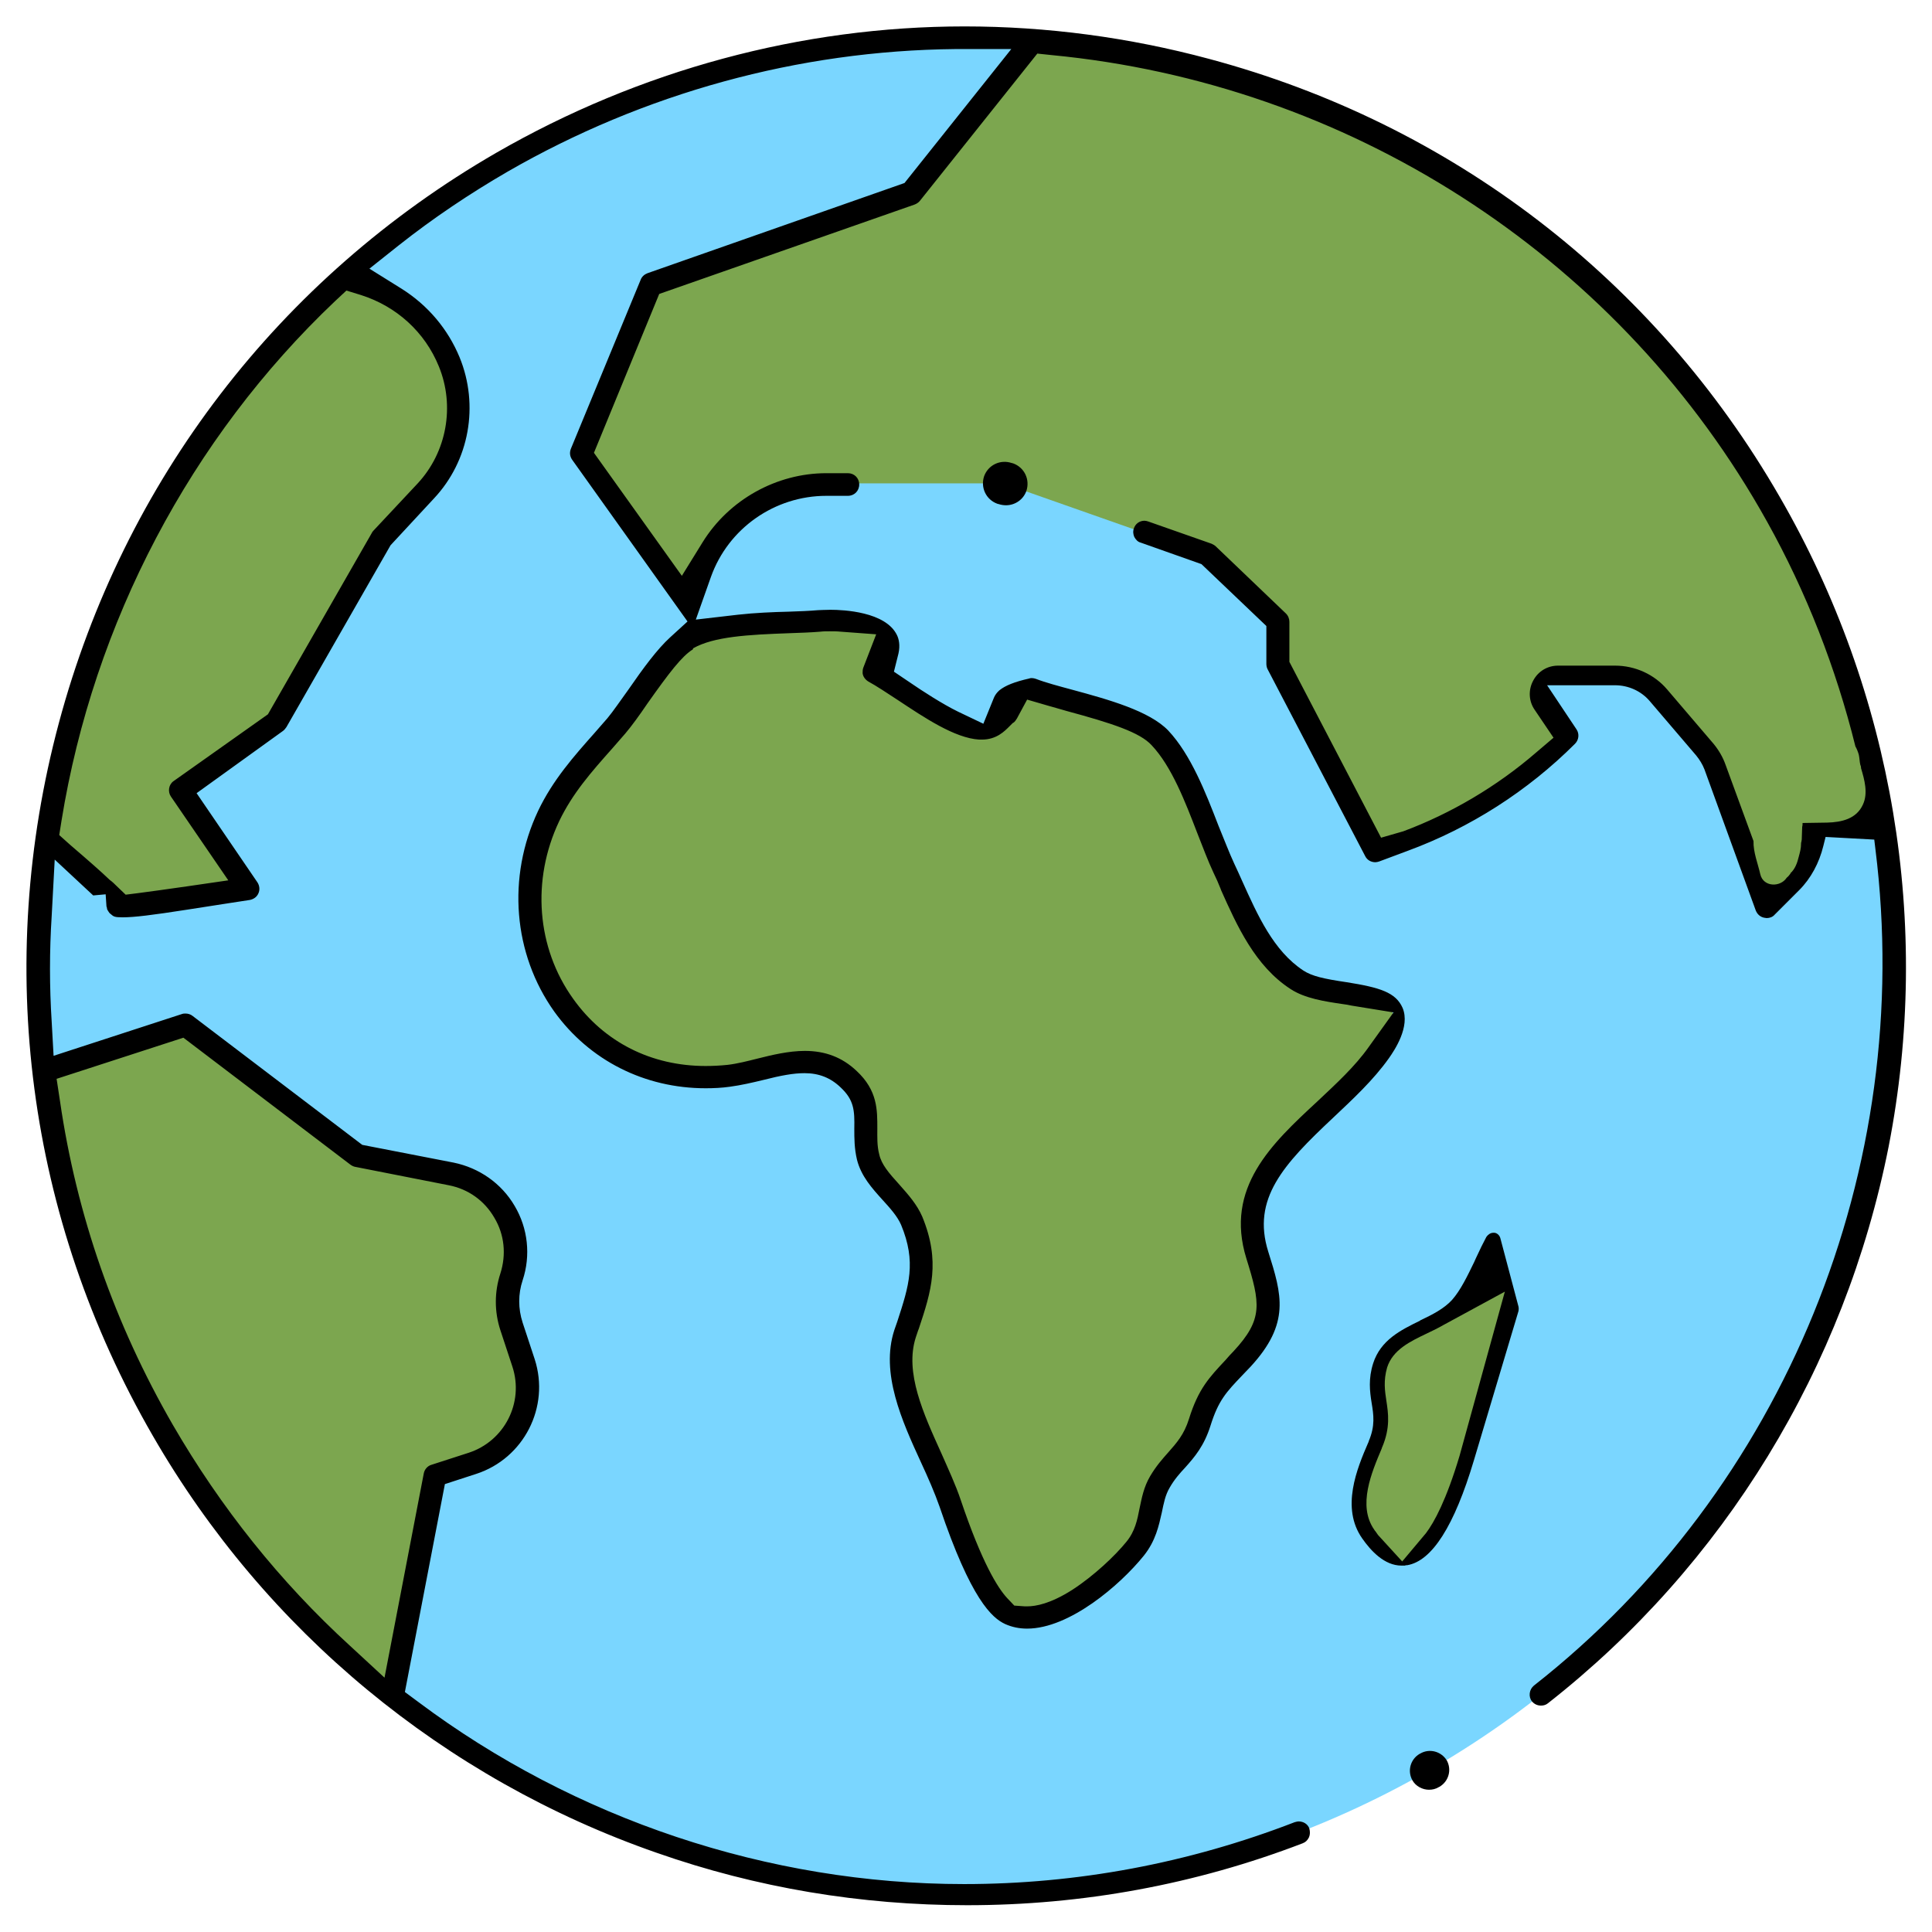 <?xml version="1.0" encoding="utf-8"?>
<!-- Generator: Adobe Illustrator 26.0.1, SVG Export Plug-In . SVG Version: 6.00 Build 0)  -->
<svg version="1.1" id="Capa_1" xmlns="http://www.w3.org/2000/svg" xmlns:xlink="http://www.w3.org/1999/xlink" x="0px" y="0px"
	 viewBox="0 0 512 512" style="enable-background:new 0 0 512 512;" xml:space="preserve">
<style type="text/css">
	.st0{fill:#7AD6FF;}
	.st1{fill:#7CA64F;}
</style>
<path class="st0" d="M379,469c-117.6,67.9-268,27.6-336-90S15.4,111,133,43s268-27.6,336,90S496.6,401.1,379,469z"/>
<g>
	<path class="st1" d="M273.4,182.5c-1.8,0.4-5.2,1.3-6.7,2.5c-1.9,1.5,1,3.4,0,4.3c-1.8,1.5-3.1,4.1-7.1,3.9
		c-8.2-0.5-20.7-11.1-28.2-15.1c12-12.4-7-14.2-14.4-13.6c-9.6,0.8-26.2-0.1-34.9,4.8c-6,3.4-14.1,17.5-19,23
		c-6.8,7.8-13.5,14.5-17.9,23.8c-16.1,34.2,8.7,73.4,47.7,68.8c10.8-1.3,22.2-8.1,31.8,0.9c7.1,6.6,3.3,12.9,5.2,20.6
		c1.6,6.7,9,10.8,11.6,16.9c4.9,11.8,1.8,19.1-1.7,30c-4.6,14.2,7.3,31.2,11.9,44.9c2.3,6.9,9.1,26.3,15.8,29.3
		c10.5,4.8,26.9-9.5,33.2-17.2c4.9-6,3.3-12.1,6.6-17.8c3.6-6.1,8.1-7.9,10.6-15.8c2.7-8.5,5.5-10.6,11.2-16.8
		c9.1-9.9,7.7-15.8,4.1-27.6c-7.6-24.5,20-36,32.4-54c13-18.8-12.1-12.5-21.9-18.9c-10.1-6.6-14.5-19.2-19.4-29.6
		c-4.9-10.4-8.9-26.1-17-34.6C301.1,188.8,282.2,185.7,273.4,182.5z"/>
	<path class="st1" d="M400.4,346.8c-3.9,13.2-7.8,26.4-11.8,39.6c-2.7,9.2-12.5,42.1-26,20.1c-5.2-7.4-1-17,1.9-23.8
		c3.6-8.5-1.3-12.8,1.3-20.9c2.9-9.3,14.9-9.6,20.5-16.1c3.9-4.5,6.4-11.8,9.3-17.1C397.1,334.8,398.8,340.8,400.4,346.8z"/>
	<path class="st1" d="M469,133.1C426.7,59.7,352.2,16.4,273.6,10.7L241.4,51l-68.9,24.2L154,120l28.5,40l3-8.4
		c5.1-14.1,18.4-23.5,33.4-23.5h47l54,19l18.6,17.8v11.3l25.9,49.6l7.5-2.8c16.3-6,31-15.5,43.3-27.7l-6.2-9.4c-2-3,0.1-7,3.7-7H428
		c4.4,0,8.6,1.9,11.5,5.3l12.3,14.4c1.2,1.4,2.1,2.9,2.7,4.6l13.6,37.4l6.5-6.5c4.1-4.1,6.1-9.6,6.2-15.4c3.2-1.7,17.4,2.4,14-4.4
		l1.3-11.1c1.2-1.1-2.1-3.1-0.6-3.8C490,176.7,481.3,154.4,469,133.1z"/>
	<path class="st1" d="M101.1,142.7l11.8-12.6c8.6-9.2,11-22.5,6.2-34.2l0,0C114,83.6,102.9,75.7,90.6,74
		c-43.4,39.4-70.4,92.4-78.2,148.5c9.2,8,18.8,16.6,18.7,17.4c-0.1,1.4,34.4-4.3,34.4-4.3l-17.8-26.1l25.5-18.2L101.1,142.7z"/>
	<path class="st1" d="M125,387.7c11.1-3.6,17.2-15.5,13.6-26.6l-3.2-9.7c-1.4-4.3-1.4-8.8,0-13.1l0,0c4-12.1-3.6-24.9-16-27.3
		l-24.9-4.9l-45.4-34.5l-37.5,12.2c3.7,32.6,14,65,31.4,95.2c16.1,28,36.9,51.5,60.8,70.3l11.2-58.4L125,387.7z"/>
</g>
<path d="M376.4,464.7l-0.2,0.1c-2.4,1.4-3.3,4.5-1.9,7c0.9,1.6,2.7,2.5,4.4,2.5c0.9,0,1.8-0.2,2.6-0.7l0.2-0.1
	c2.4-1.4,3.3-4.5,1.9-7C381.9,464.1,378.8,463.3,376.4,464.7z"/>
<path d="M268.1,122.7c-3-1-6.2,0.5-7.3,3.5c-1,3,0.5,6.2,3.5,7.3l0.4,0.1c0.6,0.2,1.3,0.3,1.9,0.3c2.4,0,4.6-1.5,5.4-3.8
	c1-3-0.5-6.2-3.5-7.3L268.1,122.7z"/>
<path d="M471.6,131.6c-33.2-57.6-86.9-98.8-151.2-116c-21.2-5.7-43-8.6-64.8-8.6c-43.2,0-86.1,11.6-124.1,33.5
	C74,73.7,32.8,127.4,15.6,191.6S7.2,322.9,40.5,380.5C70.3,432.2,117.7,471.4,174,491c26.5,9.3,54.2,13.9,82.3,13.9
	c30.6,0,60.5-5.5,88.9-16.4c0.8-0.3,1.3-0.8,1.7-1.6c0.3-0.7,0.3-1.5,0.1-2.3c-0.4-1.2-1.6-1.9-2.8-1.9c-0.4,0-0.7,0.1-1.1,0.2
	c-28.2,10.9-57.7,16.4-87.6,16.4c-51.8,0-103.2-17.2-144.7-48.3l-3.5-2.6l10.6-55.1l8.3-2.7c12.6-4.1,19.6-17.7,15.5-30.4l-3.2-9.7
	c-1.2-3.7-1.2-7.6,0-11.2c2.2-6.6,1.4-13.8-2.1-19.7c-3.5-6-9.4-10.1-16.2-11.5L96,303.4l-45-34.2c-0.5-0.4-1.2-0.6-1.8-0.6
	c-0.3,0-0.6,0-0.9,0.1l-34.1,11.1l-0.5-9c-0.6-9.3-0.6-18.8,0-28.1l0.8-14.9c0,0,8.4,7.8,10.2,9.5L28,237l0.2,3c0,0.1,0,0.3,0.1,0.4
	l0.1,0.6l0.3,0.5c0.2,0.3,0.3,0.5,0.6,0.7c0.8,0.7,1,0.9,3.2,0.9c3.1,0,7.9-0.6,16.9-2c7.9-1.2,15.9-2.5,16.8-2.6
	c1-0.2,1.9-0.8,2.3-1.8c0.4-0.9,0.3-2-0.3-2.9l-16.1-23.6L75,193.7c0.4-0.3,0.6-0.6,0.9-1l27.6-48.2l11.5-12.4
	c9.4-10,12-24.7,6.8-37.4c-3.1-7.5-8.4-13.8-15.4-18.2l-8.5-5.3l7.8-6.2c9.1-7.2,18.8-13.7,28.8-19.5
	c36.1-20.8,77.1-32.1,118.7-32.5H268l-28.3,35.5l-68.1,23.9c-0.8,0.3-1.5,0.9-1.8,1.7l-18.5,44.8c-0.4,1-0.3,2,0.3,2.9l30.6,42.9
	l-4.6,4.2c-3.4,3.1-7.1,8.1-11.1,13.9c-2.1,2.9-4,5.7-5.5,7.5c-1.1,1.3-2.3,2.6-3.4,3.9c-5.5,6.2-11.1,12.5-15,20.7
	c-8.3,17.6-6.6,37.9,4.3,53.2c9.3,12.9,23.9,20.3,40.1,20.3c2.1,0,4.3-0.1,6.4-0.4c3-0.4,6-1.1,8.9-1.8c4.7-1.2,8-1.8,10.9-1.8
	c3.8,0,6.9,1.2,9.6,3.8c3.5,3.3,3.7,6,3.6,10.9c0,2.6,0,5.2,0.7,8.2c1.1,4.4,4,7.6,6.8,10.7c2,2.2,3.9,4.3,4.9,6.6
	c4.1,9.9,2.1,16.1-1,25.6c-0.3,0.8-0.5,1.5-0.8,2.3c-3.7,11.4,2,24,7.1,35.1c1.9,4.1,3.6,8,4.9,11.7c8.3,24.6,13.9,29.5,17.4,31.1
	c1.8,0.8,3.7,1.2,5.8,1.2c11.2,0,24.6-11.5,30.9-19.3c3.2-4,4-8,4.8-11.5c0.5-2.4,0.9-4.6,2.1-6.6c1.2-2.1,2.6-3.7,4.1-5.3
	c2.5-2.8,5-5.7,6.7-11.1c2.1-6.7,4.2-8.9,8.4-13.3c0.7-0.7,1.4-1.5,2.2-2.3c10.6-11.5,8.3-19.1,4.7-30.5c-4.4-14,4-23.1,17.1-35.4
	c5.3-5,10.8-10.1,14.9-15.9c1.4-2,5.7-8.3,3.6-13.3c-1.8-4.1-6-5.4-14.8-6.8c-6.1-0.9-9.2-1.6-11.5-3.1
	c-7.9-5.2-12.1-14.6-16.2-23.7c-0.7-1.6-1.4-3.1-2.1-4.6c-1.4-3-2.7-6.5-4.2-10.1c-3.4-8.8-7.3-18.8-13.3-25.2
	c-5-5.2-15.8-8.2-25.4-10.8c-3.7-1-7.1-1.9-9.7-2.9c-0.3-0.1-0.7-0.2-1-0.2c-0.2,0-0.5,0-0.7,0.1c-4,0.9-6.4,1.9-7.9,3.1
	c0,0-1,0.8-1.5,2l-2.8,6.9l-6.7-3.2c-4.1-2-9.5-5.5-12.7-7.7l-4.3-2.9l1.2-4.8c0.5-2.2,0.1-3.9-0.4-4.9c-3-6.2-14.2-6.7-17.6-6.7
	c-1.6,0-2.7,0.1-3.3,0.1c-2.2,0.2-4.9,0.3-7.8,0.4c-4.2,0.1-8.9,0.3-13.4,0.8l-11.2,1.3l4-11.3c4.6-12.9,16.9-21.5,30.6-21.5h5.7
	c1.7,0,3-1.3,3-3s-1.3-3-3-3H219c-13.2,0-25.8,7-32.8,18.3l-5.5,8.9L157.4,120l17.3-42.1l67.7-23.7c0.5-0.2,1-0.5,1.4-1l31.1-39
	l3.8,0.4C357,22.1,427.2,67,466.4,134.9c10.7,18.5,18.8,38.3,24.3,59l1,3.9c0.4,0.7,0.7,1.5,0.9,2.2c0.2,0.9,0.2,1.8,0.4,2.7
	c0.1,0.5,0.1,0.5,0-0.1c0.1,0.3,0.2,0.6,0.2,1c0.9,3,1.9,6.6,0.5,9.6c-1.7,3.8-5.6,4.7-9.5,4.8c-2.2,0-4.3,0.1-6.5,0.1
	c0,0.3,0,0.7-0.1,1l-0.1,2.8l0,0c0,0.4,0,0.7-0.1,1.1c0,0.1-0.1,0.3-0.1,0.4c0,0.1,0,0.1,0,0.2c0,1.2-0.3,2.3-0.6,3.4
	c-0.4,1.7-1,3.3-2.2,4.4c0,0,0,0,0,0.1c-0.3,0.4-0.6,0.8-1,1.1c-1.7,2.6-6.2,2.5-7-0.9c-0.6-2.7-1.9-5.9-1.8-8.8l-7.4-20.2
	c-0.7-2-1.8-3.9-3.2-5.6l-12.3-14.4c-3.4-4-8.5-6.3-13.8-6.3h-15.1c-2.8,0-5.3,1.5-6.6,4c-1.3,2.4-1.2,5.4,0.4,7.7l5,7.4l-4.7,4
	c-10.3,8.9-22.5,16.1-35.1,20.8L366,222l-24.3-46.6v-10.6c0-0.8-0.3-1.6-0.9-2.2l-18.6-17.8c-0.3-0.3-0.7-0.5-1.1-0.7l-16.8-5.9
	c-0.3-0.1-0.7-0.2-1-0.2c-1.3,0-2.4,0.8-2.8,2c-0.3,0.8-0.2,1.6,0.1,2.3c0.4,0.7,0.9,1.3,1.7,1.5l16.1,5.7l17.2,16.4v10
	c0,0.5,0.1,1,0.3,1.4l25.9,49.6c0.5,1,1.5,1.6,2.7,1.6c0.3,0,0.7-0.1,1-0.2l7.5-2.8c16.6-6.1,31.9-15.9,44.4-28.4
	c1-1,1.2-2.6,0.4-3.8l-7.8-11.7h18c3.5,0,6.9,1.5,9.2,4.2l12.3,14.4c0.9,1.1,1.7,2.4,2.2,3.7l13.6,37.4c0.4,1,1.2,1.7,2.2,1.9
	c0.2,0,0.4,0.1,0.7,0.1c0.8,0,1.6-0.3,2.1-0.9l6.5-6.5c3.1-3.1,5.3-7.2,6.4-11.7l0.6-2.4l12.9,0.7l0.3,2.5
	c10.6,84.6-24.1,169.6-90.5,221.7c-0.6,0.5-1,1.2-1.1,2s0.1,1.6,0.6,2.2c0.6,0.7,1.4,1.1,2.4,1.1c0.7,0,1.3-0.2,1.8-0.6
	c46.7-36.6,78.7-89,90.3-147.5C512,245.1,501.8,183.8,471.6,131.6z M48.6,275l44.2,33.6c0.4,0.3,0.8,0.5,1.2,0.6l24.9,4.9
	c5.2,1,9.5,4.1,12.1,8.6c2.7,4.5,3.2,9.8,1.6,14.8c-1.6,4.9-1.6,10.1,0,15l3.2,9.7c3.1,9.5-2.1,19.7-11.6,22.8l-9.9,3.2
	c-1,0.3-1.8,1.2-2,2.3l-10.4,54.1l-9.2-8.5c-18.5-16.9-34.2-36.6-46.9-58.5c-15.4-26.7-25.5-55.5-29.9-85.8l-0.9-5.9L48.6,275z
	 M116.3,97.1c4.3,10.5,2.1,22.7-5.6,31l-11.8,12.6c-0.2,0.2-0.3,0.4-0.4,0.6l-27.5,48L46,207c-1.3,0.9-1.6,2.8-0.7,4.1l15.2,22.2
	l-11,1.6c-5.5,0.8-10,1.4-13,1.8l-3.2,0.4l-2.4-2.3c-0.5-0.5-1.1-1.1-1.8-1.6c-2.3-2.2-5.6-5.1-10.5-9.3l-2.9-2.6l0.6-3.8
	C24.8,165,50.5,116.1,88.8,79.8l3-2.8l3.9,1.2C105.1,81.2,112.6,88,116.3,97.1z M183.7,171.8c5.5-3.1,14.4-3.6,25.6-4
	c2.9-0.1,5.7-0.2,8.1-0.4c0.8-0.1,1.6-0.1,2.5-0.1s1.9,0,2.9,0.1l9.4,0.7l-3.4,8.8c-0.2,0.5-0.2,1-0.2,1.5c0.1,0.9,0.7,1.7,1.5,2.2
	c2.2,1.2,4.9,3,7.8,4.9c7.1,4.7,15.1,10.1,21.6,10.5c0.2,0,0.5,0,0.7,0c3.9,0,6-2.2,7.4-3.6l0.1-0.1c0.2-0.2,0.4-0.4,0.5-0.5
	l0.2-0.2l0.2-0.1c0.3-0.2,0.6-0.6,0.9-1.1l2.7-5l5.5,1.6c1.5,0.4,3.1,0.9,4.9,1.4c12.2,3.3,19.5,5.7,22.6,9.1
	c5.3,5.6,8.9,15,12.1,23.3c1.5,3.8,2.8,7.3,4.3,10.5c0.7,1.4,1.3,2.8,1.9,4.3l0.1,0.3c4.2,9.4,9,20.1,18.4,26.2
	c3.8,2.5,9.1,3.3,13.9,4c0.7,0.1,1.5,0.2,2.3,0.4l11.1,1.8l-6.6,9.2c-3.6,5.1-8.5,9.6-13.6,14.4c-12.1,11.2-24.6,22.9-18.8,41.6
	c3.7,11.9,4.5,16.1-3.4,24.6c-0.8,0.8-1.5,1.6-2.1,2.3c-4.3,4.6-7.2,7.6-9.7,15.6c-1.3,4.2-3.3,6.4-5.5,8.9
	c-1.6,1.8-3.2,3.6-4.8,6.3c-1.7,2.9-2.2,5.7-2.8,8.5c-0.6,3.1-1.2,6.1-3.5,8.9c-3,3.7-8.6,9-14.3,12.7c-5.8,3.7-9.7,4.4-12,4.4
	c-0.2,0-0.4,0-0.6,0l-2.8-0.2l-1.9-2c-2.5-2.7-6.7-9.4-12.3-26c-1.3-3.9-3.3-8.2-5.1-12.3c-4.8-10.6-9.8-21.5-6.8-30.8
	c0.3-0.8,0.5-1.6,0.8-2.3c3.3-9.9,5.8-17.8,0.9-29.7c-1.4-3.2-3.6-5.7-6-8.4c-2.9-3.2-4.8-5.4-5.4-8.1c-0.6-2.3-0.5-4.6-0.5-6.8
	c0-4.9,0.1-10.1-5.5-15.3c-3.8-3.6-8.3-5.3-13.7-5.3c-4.3,0-8.8,1.1-12.4,2c-2.8,0.7-5.5,1.4-8.1,1.7c-1.9,0.2-3.9,0.3-5.8,0.3
	c-14.4,0-26.9-6.3-35.1-17.8c-9.7-13.5-11.1-31.5-3.7-47.1c3.5-7.3,8.4-12.9,14.1-19.3c1.1-1.3,2.3-2.6,3.4-3.9c1.7-2,3.8-4.9,5.9-8
	c5.8-8.2,9.1-12.5,12-14.3L183.7,171.8z"/>
<path d="M371.4,414.9c-4.5,0-8.1-3.9-10.4-7.2c-5.7-8.1-1.4-18.5,1.6-25.4l0.1-0.2l0-0.1c1.8-4.2,1.3-7.1,0.8-10.2
	c-0.5-3.1-0.9-6.4,0.4-10.5c2-6.2,7.3-8.8,12.4-11.3l0.1-0.1c3.2-1.5,6.3-3.1,8.4-5.4c2.3-2.6,4.1-6.4,5.9-10.1l0.4-0.9
	c1.1-2.4,2-4.2,2.8-5.7c0.4-0.6,1.1-1.1,1.8-1.1h0.4c0.7,0.1,1.3,0.7,1.5,1.4l4.8,18.1c0.1,0.4,0.1,0.8,0,1.3l-11.8,39.5
	c-5.2,17.4-11.1,26.7-17.7,27.8l-0.3,0l-0.3,0.1C372.1,414.9,371.9,414.9,371.4,414.9z M371.6,413.8l6.3-7.5
	c2.2-2.9,5.4-8.8,8.9-20.5l12-43.5l-16.2,8.8c-1.4,0.8-2.8,1.5-4.5,2.3c-4.4,2.1-9,4.3-10.5,9c-1,3.5-0.6,6.2-0.2,8.8
	c0.5,3.3,1.1,7.1-1.1,12.3l-0.1,0.2l0,0.1c-2.7,6.4-6.5,15.2-2,21.6c0.1,0.2,0.2,0.3,0.3,0.4c0.2,0.3,0.4,0.6,0.7,1L371.6,413.8z"/>
</svg>
